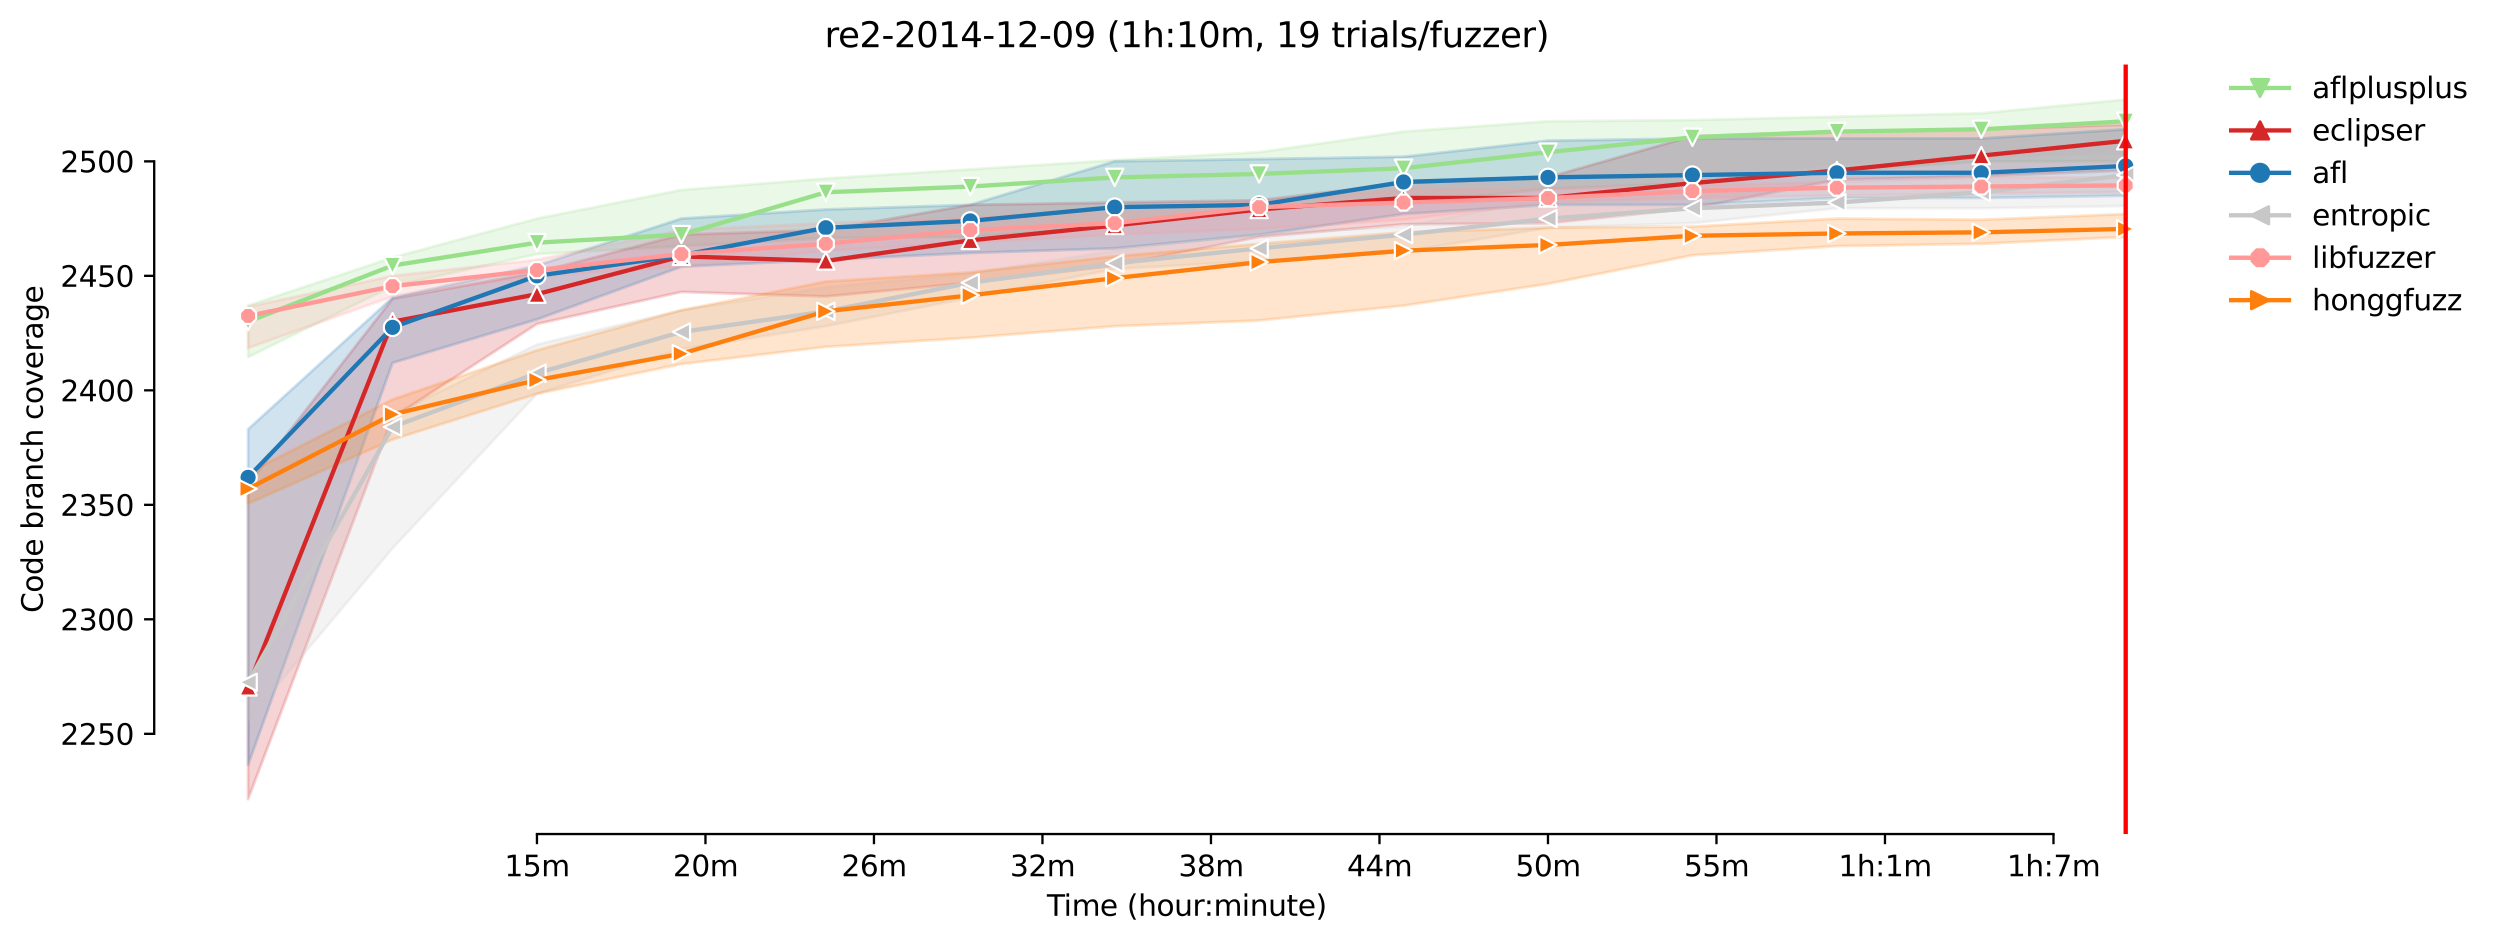 <?xml version="1.0" encoding="utf-8" standalone="no"?>
<!DOCTYPE svg PUBLIC "-//W3C//DTD SVG 1.1//EN"
  "http://www.w3.org/Graphics/SVG/1.1/DTD/svg11.dtd">
<svg height="325.986pt" version="1.1" viewBox="0 0 864.542 325.986" width="864.542pt" xmlns="http://www.w3.org/2000/svg" xmlns:xlink="http://www.w3.org/1999/xlink">
 <defs>
  <style type="text/css">*{stroke-linecap:butt;stroke-linejoin:round;}</style>
 </defs>
 <g id="figure_1">
  <g id="patch_1">
   <path d="M 0 325.986 
L 864.542 325.986 
L 864.542 0 
L 0 0 
z
" style="fill:#ffffff;"/>
  </g>
  <g id="axes_1">
   <g id="patch_2">
    <path d="M 53.328 288.43 
L 767.568 288.43 
L 767.568 22.318 
L 53.328 22.318 
z
" style="fill:#ffffff;"/>
   </g>
   <g id="PolyCollection_1">
    <defs>
     <path d="M 85.794 -220.303 
L 85.794 -202.486 
L 135.74 -227.034 
L 185.687 -238.11 
L 235.634 -240.892 
L 285.581 -243.663 
L 335.528 -244.059 
L 385.475 -247.623 
L 435.422 -254.75 
L 485.368 -255.542 
L 535.315 -260.689 
L 585.262 -262.669 
L 635.209 -266.628 
L 685.156 -270.191 
L 735.103 -270.191 
L 735.103 -291.572 
L 735.103 -291.572 
L 685.156 -286.821 
L 635.209 -285.633 
L 585.262 -284.465 
L 535.315 -284.049 
L 485.368 -280.486 
L 435.422 -273.359 
L 385.475 -270.587 
L 335.528 -267.42 
L 285.581 -264.252 
L 235.634 -260.293 
L 185.687 -250.394 
L 135.74 -236.932 
L 85.794 -220.303 
z
" id="m6d23ea1d8b" style="stroke:#98df8a;stroke-opacity:0.2;"/>
    </defs>
    <g clip-path="url(#p186723c0e1)">
     <use style="fill:#98df8a;fill-opacity:0.2;stroke:#98df8a;stroke-opacity:0.2;" x="0" xlink:href="#m6d23ea1d8b" y="325.986"/>
    </g>
   </g>
   <g id="PolyCollection_2">
    <defs>
     <path d="M 85.794 -158.536 
L 85.794 -49.652 
L 135.74 -181.501 
L 185.687 -213.968 
L 235.634 -225.034 
L 285.581 -223.47 
L 335.528 -228.222 
L 385.475 -234.161 
L 435.422 -244.059 
L 485.368 -248.415 
L 535.315 -248.811 
L 585.262 -253.958 
L 635.209 -263.817 
L 685.156 -265.044 
L 735.103 -267.024 
L 735.103 -282.862 
L 735.103 -282.862 
L 685.156 -281.278 
L 635.209 -280.486 
L 585.262 -278.902 
L 535.315 -264.648 
L 485.368 -262.669 
L 435.422 -256.729 
L 385.475 -255.938 
L 335.528 -255.146 
L 285.581 -246.435 
L 235.634 -244.851 
L 185.687 -231.785 
L 135.74 -222.679 
L 85.794 -158.536 
z
" id="m58e2fe29b5" style="stroke:#d62728;stroke-opacity:0.2;"/>
    </defs>
    <g clip-path="url(#p186723c0e1)">
     <use style="fill:#d62728;fill-opacity:0.2;stroke:#d62728;stroke-opacity:0.2;" x="0" xlink:href="#m58e2fe29b5" y="325.986"/>
    </g>
   </g>
   <g id="PolyCollection_3">
    <defs>
     <path d="M 85.794 -177.541 
L 85.794 -61.53 
L 135.74 -200.506 
L 185.687 -215.552 
L 235.634 -233.765 
L 285.581 -236.14 
L 335.528 -238.516 
L 385.475 -240.1 
L 435.422 -244.851 
L 485.368 -251.978 
L 535.315 -255.146 
L 585.262 -255.146 
L 635.209 -257.521 
L 685.156 -257.521 
L 735.103 -258.313 
L 735.103 -281.278 
L 735.103 -281.278 
L 685.156 -278.11 
L 635.209 -278.11 
L 585.262 -278.11 
L 535.315 -277.318 
L 485.368 -271.775 
L 435.422 -270.983 
L 385.475 -270.191 
L 335.528 -255.146 
L 285.581 -253.562 
L 235.634 -250.394 
L 185.687 -234.161 
L 135.74 -223.074 
L 85.794 -177.541 
z
" id="m8838ca07ac" style="stroke:#1f77b4;stroke-opacity:0.2;"/>
    </defs>
    <g clip-path="url(#p186723c0e1)">
     <use style="fill:#1f77b4;fill-opacity:0.2;stroke:#1f77b4;stroke-opacity:0.2;" x="0" xlink:href="#m8838ca07ac" y="325.986"/>
    </g>
   </g>
   <g id="PolyCollection_4">
    <defs>
     <path d="M 85.794 -158.536 
L 85.794 -76.972 
L 135.74 -136.363 
L 185.687 -189.805 
L 235.634 -205.257 
L 285.581 -213.176 
L 335.528 -223.074 
L 385.475 -232.973 
L 435.422 -235.735 
L 485.368 -238.912 
L 535.315 -247.227 
L 585.262 -248.811 
L 635.209 -253.958 
L 685.156 -253.958 
L 735.103 -254.75 
L 735.103 -272.191 
L 735.103 -272.191 
L 685.156 -270.983 
L 635.209 -268.608 
L 585.262 -263.064 
L 535.315 -257.521 
L 485.368 -247.623 
L 435.422 -245.247 
L 385.475 -239.308 
L 335.528 -231.389 
L 285.581 -226.638 
L 235.634 -218.719 
L 185.687 -206.841 
L 135.74 -182.688 
L 85.794 -158.536 
z
" id="m55e95609e3" style="stroke:#c7c7c7;stroke-opacity:0.2;"/>
    </defs>
    <g clip-path="url(#p186723c0e1)">
     <use style="fill:#c7c7c7;fill-opacity:0.2;stroke:#c7c7c7;stroke-opacity:0.2;" x="0" xlink:href="#m55e95609e3" y="325.986"/>
    </g>
   </g>
   <g id="PolyCollection_5">
    <defs>
     <path d="M 85.794 -219.907 
L 85.794 -205.643 
L 135.74 -223.47 
L 185.687 -230.597 
L 235.634 -233.765 
L 285.581 -239.308 
L 335.528 -242.08 
L 385.475 -244.841 
L 435.422 -246.831 
L 485.368 -249.998 
L 535.315 -255.938 
L 585.262 -257.521 
L 635.209 -258.313 
L 685.156 -259.105 
L 735.103 -259.501 
L 735.103 -264.648 
L 735.103 -264.648 
L 685.156 -264.648 
L 635.209 -263.064 
L 585.262 -261.877 
L 535.315 -260.689 
L 485.368 -260.293 
L 435.422 -256.333 
L 385.475 -253.958 
L 335.528 -250.79 
L 285.581 -248.811 
L 235.634 -246.435 
L 185.687 -236.14 
L 135.74 -230.597 
L 85.794 -219.907 
z
" id="m16ad6fb624" style="stroke:#ff9896;stroke-opacity:0.2;"/>
    </defs>
    <g clip-path="url(#p186723c0e1)">
     <use style="fill:#ff9896;fill-opacity:0.2;stroke:#ff9896;stroke-opacity:0.2;" x="0" xlink:href="#m16ad6fb624" y="325.986"/>
    </g>
   </g>
   <g id="PolyCollection_6">
    <defs>
     <path d="M 85.794 -162.495 
L 85.794 -151.805 
L 135.74 -173.978 
L 185.687 -189.815 
L 235.634 -200.11 
L 285.581 -206.049 
L 335.528 -209.217 
L 385.475 -213.176 
L 435.422 -215.156 
L 485.368 -220.303 
L 535.315 -227.826 
L 585.262 -237.724 
L 635.209 -240.892 
L 685.156 -241.684 
L 735.103 -244.059 
L 735.103 -251.978 
L 735.103 -251.978 
L 685.156 -249.998 
L 635.209 -250.394 
L 585.262 -247.623 
L 535.315 -247.227 
L 485.368 -245.643 
L 435.422 -241.684 
L 385.475 -237.328 
L 335.528 -231.785 
L 285.581 -228.618 
L 235.634 -218.719 
L 185.687 -204.861 
L 135.74 -187.836 
L 85.794 -162.495 
z
" id="m801aeef2c1" style="stroke:#ff7f0e;stroke-opacity:0.2;"/>
    </defs>
    <g clip-path="url(#p186723c0e1)">
     <use style="fill:#ff7f0e;fill-opacity:0.2;stroke:#ff7f0e;stroke-opacity:0.2;" x="0" xlink:href="#m801aeef2c1" y="325.986"/>
    </g>
   </g>
   <g id="matplotlib.axis_1">
    <g id="xtick_1">
     <g id="line2d_1">
      <defs>
       <path d="M 0 0 
L 0 3.5 
" id="m0a12d8827b" style="stroke:#000000;stroke-width:0.8;"/>
      </defs>
      <g>
       <use style="stroke:#000000;stroke-width:0.8;" x="185.687" xlink:href="#m0a12d8827b" y="288.43"/>
      </g>
     </g>
     <g id="text_1">
      <!-- 15m -->
      <g transform="translate(174.454 303.029)scale(0.1 -0.1)">
       <defs>
        <path d="M 794 531 
L 1825 531 
L 1825 4091 
L 703 3866 
L 703 4441 
L 1819 4666 
L 2450 4666 
L 2450 531 
L 3481 531 
L 3481 0 
L 794 0 
L 794 531 
z
" id="DejaVuSans-31" transform="scale(0.016)"/>
        <path d="M 691 4666 
L 3169 4666 
L 3169 4134 
L 1269 4134 
L 1269 2991 
Q 1406 3038 1543 3061 
Q 1681 3084 1819 3084 
Q 2600 3084 3056 2656 
Q 3513 2228 3513 1497 
Q 3513 744 3044 326 
Q 2575 -91 1722 -91 
Q 1428 -91 1123 -41 
Q 819 9 494 109 
L 494 744 
Q 775 591 1075 516 
Q 1375 441 1709 441 
Q 2250 441 2565 725 
Q 2881 1009 2881 1497 
Q 2881 1984 2565 2268 
Q 2250 2553 1709 2553 
Q 1456 2553 1204 2497 
Q 953 2441 691 2322 
L 691 4666 
z
" id="DejaVuSans-35" transform="scale(0.016)"/>
        <path d="M 3328 2828 
Q 3544 3216 3844 3400 
Q 4144 3584 4550 3584 
Q 5097 3584 5394 3201 
Q 5691 2819 5691 2113 
L 5691 0 
L 5113 0 
L 5113 2094 
Q 5113 2597 4934 2840 
Q 4756 3084 4391 3084 
Q 3944 3084 3684 2787 
Q 3425 2491 3425 1978 
L 3425 0 
L 2847 0 
L 2847 2094 
Q 2847 2600 2669 2842 
Q 2491 3084 2119 3084 
Q 1678 3084 1418 2786 
Q 1159 2488 1159 1978 
L 1159 0 
L 581 0 
L 581 3500 
L 1159 3500 
L 1159 2956 
Q 1356 3278 1631 3431 
Q 1906 3584 2284 3584 
Q 2666 3584 2933 3390 
Q 3200 3197 3328 2828 
z
" id="DejaVuSans-6d" transform="scale(0.016)"/>
       </defs>
       <use xlink:href="#DejaVuSans-31"/>
       <use x="63.623" xlink:href="#DejaVuSans-35"/>
       <use x="127.246" xlink:href="#DejaVuSans-6d"/>
      </g>
     </g>
    </g>
    <g id="xtick_2">
     <g id="line2d_2">
      <g>
       <use style="stroke:#000000;stroke-width:0.8;" x="243.959" xlink:href="#m0a12d8827b" y="288.43"/>
      </g>
     </g>
     <g id="text_2">
      <!-- 20m -->
      <g transform="translate(232.726 303.029)scale(0.1 -0.1)">
       <defs>
        <path d="M 1228 531 
L 3431 531 
L 3431 0 
L 469 0 
L 469 531 
Q 828 903 1448 1529 
Q 2069 2156 2228 2338 
Q 2531 2678 2651 2914 
Q 2772 3150 2772 3378 
Q 2772 3750 2511 3984 
Q 2250 4219 1831 4219 
Q 1534 4219 1204 4116 
Q 875 4013 500 3803 
L 500 4441 
Q 881 4594 1212 4672 
Q 1544 4750 1819 4750 
Q 2544 4750 2975 4387 
Q 3406 4025 3406 3419 
Q 3406 3131 3298 2873 
Q 3191 2616 2906 2266 
Q 2828 2175 2409 1742 
Q 1991 1309 1228 531 
z
" id="DejaVuSans-32" transform="scale(0.016)"/>
        <path d="M 2034 4250 
Q 1547 4250 1301 3770 
Q 1056 3291 1056 2328 
Q 1056 1369 1301 889 
Q 1547 409 2034 409 
Q 2525 409 2770 889 
Q 3016 1369 3016 2328 
Q 3016 3291 2770 3770 
Q 2525 4250 2034 4250 
z
M 2034 4750 
Q 2819 4750 3233 4129 
Q 3647 3509 3647 2328 
Q 3647 1150 3233 529 
Q 2819 -91 2034 -91 
Q 1250 -91 836 529 
Q 422 1150 422 2328 
Q 422 3509 836 4129 
Q 1250 4750 2034 4750 
z
" id="DejaVuSans-30" transform="scale(0.016)"/>
       </defs>
       <use xlink:href="#DejaVuSans-32"/>
       <use x="63.623" xlink:href="#DejaVuSans-30"/>
       <use x="127.246" xlink:href="#DejaVuSans-6d"/>
      </g>
     </g>
    </g>
    <g id="xtick_3">
     <g id="line2d_3">
      <g>
       <use style="stroke:#000000;stroke-width:0.8;" x="302.23" xlink:href="#m0a12d8827b" y="288.43"/>
      </g>
     </g>
     <g id="text_3">
      <!-- 26m -->
      <g transform="translate(290.997 303.029)scale(0.1 -0.1)">
       <defs>
        <path d="M 2113 2584 
Q 1688 2584 1439 2293 
Q 1191 2003 1191 1497 
Q 1191 994 1439 701 
Q 1688 409 2113 409 
Q 2538 409 2786 701 
Q 3034 994 3034 1497 
Q 3034 2003 2786 2293 
Q 2538 2584 2113 2584 
z
M 3366 4563 
L 3366 3988 
Q 3128 4100 2886 4159 
Q 2644 4219 2406 4219 
Q 1781 4219 1451 3797 
Q 1122 3375 1075 2522 
Q 1259 2794 1537 2939 
Q 1816 3084 2150 3084 
Q 2853 3084 3261 2657 
Q 3669 2231 3669 1497 
Q 3669 778 3244 343 
Q 2819 -91 2113 -91 
Q 1303 -91 875 529 
Q 447 1150 447 2328 
Q 447 3434 972 4092 
Q 1497 4750 2381 4750 
Q 2619 4750 2861 4703 
Q 3103 4656 3366 4563 
z
" id="DejaVuSans-36" transform="scale(0.016)"/>
       </defs>
       <use xlink:href="#DejaVuSans-32"/>
       <use x="63.623" xlink:href="#DejaVuSans-36"/>
       <use x="127.246" xlink:href="#DejaVuSans-6d"/>
      </g>
     </g>
    </g>
    <g id="xtick_4">
     <g id="line2d_4">
      <g>
       <use style="stroke:#000000;stroke-width:0.8;" x="360.501" xlink:href="#m0a12d8827b" y="288.43"/>
      </g>
     </g>
     <g id="text_4">
      <!-- 32m -->
      <g transform="translate(349.268 303.029)scale(0.1 -0.1)">
       <defs>
        <path d="M 2597 2516 
Q 3050 2419 3304 2112 
Q 3559 1806 3559 1356 
Q 3559 666 3084 287 
Q 2609 -91 1734 -91 
Q 1441 -91 1130 -33 
Q 819 25 488 141 
L 488 750 
Q 750 597 1062 519 
Q 1375 441 1716 441 
Q 2309 441 2620 675 
Q 2931 909 2931 1356 
Q 2931 1769 2642 2001 
Q 2353 2234 1838 2234 
L 1294 2234 
L 1294 2753 
L 1863 2753 
Q 2328 2753 2575 2939 
Q 2822 3125 2822 3475 
Q 2822 3834 2567 4026 
Q 2313 4219 1838 4219 
Q 1578 4219 1281 4162 
Q 984 4106 628 3988 
L 628 4550 
Q 988 4650 1302 4700 
Q 1616 4750 1894 4750 
Q 2613 4750 3031 4423 
Q 3450 4097 3450 3541 
Q 3450 3153 3228 2886 
Q 3006 2619 2597 2516 
z
" id="DejaVuSans-33" transform="scale(0.016)"/>
       </defs>
       <use xlink:href="#DejaVuSans-33"/>
       <use x="63.623" xlink:href="#DejaVuSans-32"/>
       <use x="127.246" xlink:href="#DejaVuSans-6d"/>
      </g>
     </g>
    </g>
    <g id="xtick_5">
     <g id="line2d_5">
      <g>
       <use style="stroke:#000000;stroke-width:0.8;" x="418.773" xlink:href="#m0a12d8827b" y="288.43"/>
      </g>
     </g>
     <g id="text_5">
      <!-- 38m -->
      <g transform="translate(407.54 303.029)scale(0.1 -0.1)">
       <defs>
        <path d="M 2034 2216 
Q 1584 2216 1326 1975 
Q 1069 1734 1069 1313 
Q 1069 891 1326 650 
Q 1584 409 2034 409 
Q 2484 409 2743 651 
Q 3003 894 3003 1313 
Q 3003 1734 2745 1975 
Q 2488 2216 2034 2216 
z
M 1403 2484 
Q 997 2584 770 2862 
Q 544 3141 544 3541 
Q 544 4100 942 4425 
Q 1341 4750 2034 4750 
Q 2731 4750 3128 4425 
Q 3525 4100 3525 3541 
Q 3525 3141 3298 2862 
Q 3072 2584 2669 2484 
Q 3125 2378 3379 2068 
Q 3634 1759 3634 1313 
Q 3634 634 3220 271 
Q 2806 -91 2034 -91 
Q 1263 -91 848 271 
Q 434 634 434 1313 
Q 434 1759 690 2068 
Q 947 2378 1403 2484 
z
M 1172 3481 
Q 1172 3119 1398 2916 
Q 1625 2713 2034 2713 
Q 2441 2713 2670 2916 
Q 2900 3119 2900 3481 
Q 2900 3844 2670 4047 
Q 2441 4250 2034 4250 
Q 1625 4250 1398 4047 
Q 1172 3844 1172 3481 
z
" id="DejaVuSans-38" transform="scale(0.016)"/>
       </defs>
       <use xlink:href="#DejaVuSans-33"/>
       <use x="63.623" xlink:href="#DejaVuSans-38"/>
       <use x="127.246" xlink:href="#DejaVuSans-6d"/>
      </g>
     </g>
    </g>
    <g id="xtick_6">
     <g id="line2d_6">
      <g>
       <use style="stroke:#000000;stroke-width:0.8;" x="477.044" xlink:href="#m0a12d8827b" y="288.43"/>
      </g>
     </g>
     <g id="text_6">
      <!-- 44m -->
      <g transform="translate(465.811 303.029)scale(0.1 -0.1)">
       <defs>
        <path d="M 2419 4116 
L 825 1625 
L 2419 1625 
L 2419 4116 
z
M 2253 4666 
L 3047 4666 
L 3047 1625 
L 3713 1625 
L 3713 1100 
L 3047 1100 
L 3047 0 
L 2419 0 
L 2419 1100 
L 313 1100 
L 313 1709 
L 2253 4666 
z
" id="DejaVuSans-34" transform="scale(0.016)"/>
       </defs>
       <use xlink:href="#DejaVuSans-34"/>
       <use x="63.623" xlink:href="#DejaVuSans-34"/>
       <use x="127.246" xlink:href="#DejaVuSans-6d"/>
      </g>
     </g>
    </g>
    <g id="xtick_7">
     <g id="line2d_7">
      <g>
       <use style="stroke:#000000;stroke-width:0.8;" x="535.315" xlink:href="#m0a12d8827b" y="288.43"/>
      </g>
     </g>
     <g id="text_7">
      <!-- 50m -->
      <g transform="translate(524.082 303.029)scale(0.1 -0.1)">
       <use xlink:href="#DejaVuSans-35"/>
       <use x="63.623" xlink:href="#DejaVuSans-30"/>
       <use x="127.246" xlink:href="#DejaVuSans-6d"/>
      </g>
     </g>
    </g>
    <g id="xtick_8">
     <g id="line2d_8">
      <g>
       <use style="stroke:#000000;stroke-width:0.8;" x="593.587" xlink:href="#m0a12d8827b" y="288.43"/>
      </g>
     </g>
     <g id="text_8">
      <!-- 55m -->
      <g transform="translate(582.354 303.029)scale(0.1 -0.1)">
       <use xlink:href="#DejaVuSans-35"/>
       <use x="63.623" xlink:href="#DejaVuSans-35"/>
       <use x="127.246" xlink:href="#DejaVuSans-6d"/>
      </g>
     </g>
    </g>
    <g id="xtick_9">
     <g id="line2d_9">
      <g>
       <use style="stroke:#000000;stroke-width:0.8;" x="651.858" xlink:href="#m0a12d8827b" y="288.43"/>
      </g>
     </g>
     <g id="text_9">
      <!-- 1h:1m -->
      <g transform="translate(635.772 303.029)scale(0.1 -0.1)">
       <defs>
        <path d="M 3513 2113 
L 3513 0 
L 2938 0 
L 2938 2094 
Q 2938 2591 2744 2837 
Q 2550 3084 2163 3084 
Q 1697 3084 1428 2787 
Q 1159 2491 1159 1978 
L 1159 0 
L 581 0 
L 581 4863 
L 1159 4863 
L 1159 2956 
Q 1366 3272 1645 3428 
Q 1925 3584 2291 3584 
Q 2894 3584 3203 3211 
Q 3513 2838 3513 2113 
z
" id="DejaVuSans-68" transform="scale(0.016)"/>
        <path d="M 750 794 
L 1409 794 
L 1409 0 
L 750 0 
L 750 794 
z
M 750 3309 
L 1409 3309 
L 1409 2516 
L 750 2516 
L 750 3309 
z
" id="DejaVuSans-3a" transform="scale(0.016)"/>
       </defs>
       <use xlink:href="#DejaVuSans-31"/>
       <use x="63.623" xlink:href="#DejaVuSans-68"/>
       <use x="127.002" xlink:href="#DejaVuSans-3a"/>
       <use x="160.693" xlink:href="#DejaVuSans-31"/>
       <use x="224.316" xlink:href="#DejaVuSans-6d"/>
      </g>
     </g>
    </g>
    <g id="xtick_10">
     <g id="line2d_10">
      <g>
       <use style="stroke:#000000;stroke-width:0.8;" x="710.129" xlink:href="#m0a12d8827b" y="288.43"/>
      </g>
     </g>
     <g id="text_10">
      <!-- 1h:7m -->
      <g transform="translate(694.043 303.029)scale(0.1 -0.1)">
       <defs>
        <path d="M 525 4666 
L 3525 4666 
L 3525 4397 
L 1831 0 
L 1172 0 
L 2766 4134 
L 525 4134 
L 525 4666 
z
" id="DejaVuSans-37" transform="scale(0.016)"/>
       </defs>
       <use xlink:href="#DejaVuSans-31"/>
       <use x="63.623" xlink:href="#DejaVuSans-68"/>
       <use x="127.002" xlink:href="#DejaVuSans-3a"/>
       <use x="160.693" xlink:href="#DejaVuSans-37"/>
       <use x="224.316" xlink:href="#DejaVuSans-6d"/>
      </g>
     </g>
    </g>
    <g id="text_11">
     <!-- Time (hour:minute) -->
     <g transform="translate(362.041 316.707)scale(0.1 -0.1)">
      <defs>
       <path d="M -19 4666 
L 3928 4666 
L 3928 4134 
L 2272 4134 
L 2272 0 
L 1638 0 
L 1638 4134 
L -19 4134 
L -19 4666 
z
" id="DejaVuSans-54" transform="scale(0.016)"/>
       <path d="M 603 3500 
L 1178 3500 
L 1178 0 
L 603 0 
L 603 3500 
z
M 603 4863 
L 1178 4863 
L 1178 4134 
L 603 4134 
L 603 4863 
z
" id="DejaVuSans-69" transform="scale(0.016)"/>
       <path d="M 3597 1894 
L 3597 1613 
L 953 1613 
Q 991 1019 1311 708 
Q 1631 397 2203 397 
Q 2534 397 2845 478 
Q 3156 559 3463 722 
L 3463 178 
Q 3153 47 2828 -22 
Q 2503 -91 2169 -91 
Q 1331 -91 842 396 
Q 353 884 353 1716 
Q 353 2575 817 3079 
Q 1281 3584 2069 3584 
Q 2775 3584 3186 3129 
Q 3597 2675 3597 1894 
z
M 3022 2063 
Q 3016 2534 2758 2815 
Q 2500 3097 2075 3097 
Q 1594 3097 1305 2825 
Q 1016 2553 972 2059 
L 3022 2063 
z
" id="DejaVuSans-65" transform="scale(0.016)"/>
       <path id="DejaVuSans-20" transform="scale(0.016)"/>
       <path d="M 1984 4856 
Q 1566 4138 1362 3434 
Q 1159 2731 1159 2009 
Q 1159 1288 1364 580 
Q 1569 -128 1984 -844 
L 1484 -844 
Q 1016 -109 783 600 
Q 550 1309 550 2009 
Q 550 2706 781 3412 
Q 1013 4119 1484 4856 
L 1984 4856 
z
" id="DejaVuSans-28" transform="scale(0.016)"/>
       <path d="M 1959 3097 
Q 1497 3097 1228 2736 
Q 959 2375 959 1747 
Q 959 1119 1226 758 
Q 1494 397 1959 397 
Q 2419 397 2687 759 
Q 2956 1122 2956 1747 
Q 2956 2369 2687 2733 
Q 2419 3097 1959 3097 
z
M 1959 3584 
Q 2709 3584 3137 3096 
Q 3566 2609 3566 1747 
Q 3566 888 3137 398 
Q 2709 -91 1959 -91 
Q 1206 -91 779 398 
Q 353 888 353 1747 
Q 353 2609 779 3096 
Q 1206 3584 1959 3584 
z
" id="DejaVuSans-6f" transform="scale(0.016)"/>
       <path d="M 544 1381 
L 544 3500 
L 1119 3500 
L 1119 1403 
Q 1119 906 1312 657 
Q 1506 409 1894 409 
Q 2359 409 2629 706 
Q 2900 1003 2900 1516 
L 2900 3500 
L 3475 3500 
L 3475 0 
L 2900 0 
L 2900 538 
Q 2691 219 2414 64 
Q 2138 -91 1772 -91 
Q 1169 -91 856 284 
Q 544 659 544 1381 
z
M 1991 3584 
L 1991 3584 
z
" id="DejaVuSans-75" transform="scale(0.016)"/>
       <path d="M 2631 2963 
Q 2534 3019 2420 3045 
Q 2306 3072 2169 3072 
Q 1681 3072 1420 2755 
Q 1159 2438 1159 1844 
L 1159 0 
L 581 0 
L 581 3500 
L 1159 3500 
L 1159 2956 
Q 1341 3275 1631 3429 
Q 1922 3584 2338 3584 
Q 2397 3584 2469 3576 
Q 2541 3569 2628 3553 
L 2631 2963 
z
" id="DejaVuSans-72" transform="scale(0.016)"/>
       <path d="M 3513 2113 
L 3513 0 
L 2938 0 
L 2938 2094 
Q 2938 2591 2744 2837 
Q 2550 3084 2163 3084 
Q 1697 3084 1428 2787 
Q 1159 2491 1159 1978 
L 1159 0 
L 581 0 
L 581 3500 
L 1159 3500 
L 1159 2956 
Q 1366 3272 1645 3428 
Q 1925 3584 2291 3584 
Q 2894 3584 3203 3211 
Q 3513 2838 3513 2113 
z
" id="DejaVuSans-6e" transform="scale(0.016)"/>
       <path d="M 1172 4494 
L 1172 3500 
L 2356 3500 
L 2356 3053 
L 1172 3053 
L 1172 1153 
Q 1172 725 1289 603 
Q 1406 481 1766 481 
L 2356 481 
L 2356 0 
L 1766 0 
Q 1100 0 847 248 
Q 594 497 594 1153 
L 594 3053 
L 172 3053 
L 172 3500 
L 594 3500 
L 594 4494 
L 1172 4494 
z
" id="DejaVuSans-74" transform="scale(0.016)"/>
       <path d="M 513 4856 
L 1013 4856 
Q 1481 4119 1714 3412 
Q 1947 2706 1947 2009 
Q 1947 1309 1714 600 
Q 1481 -109 1013 -844 
L 513 -844 
Q 928 -128 1133 580 
Q 1338 1288 1338 2009 
Q 1338 2731 1133 3434 
Q 928 4138 513 4856 
z
" id="DejaVuSans-29" transform="scale(0.016)"/>
      </defs>
      <use xlink:href="#DejaVuSans-54"/>
      <use x="57.959" xlink:href="#DejaVuSans-69"/>
      <use x="85.742" xlink:href="#DejaVuSans-6d"/>
      <use x="183.154" xlink:href="#DejaVuSans-65"/>
      <use x="244.678" xlink:href="#DejaVuSans-20"/>
      <use x="276.465" xlink:href="#DejaVuSans-28"/>
      <use x="315.479" xlink:href="#DejaVuSans-68"/>
      <use x="378.857" xlink:href="#DejaVuSans-6f"/>
      <use x="440.039" xlink:href="#DejaVuSans-75"/>
      <use x="503.418" xlink:href="#DejaVuSans-72"/>
      <use x="542.781" xlink:href="#DejaVuSans-3a"/>
      <use x="576.473" xlink:href="#DejaVuSans-6d"/>
      <use x="673.885" xlink:href="#DejaVuSans-69"/>
      <use x="701.668" xlink:href="#DejaVuSans-6e"/>
      <use x="765.047" xlink:href="#DejaVuSans-75"/>
      <use x="828.426" xlink:href="#DejaVuSans-74"/>
      <use x="867.635" xlink:href="#DejaVuSans-65"/>
      <use x="929.158" xlink:href="#DejaVuSans-29"/>
     </g>
    </g>
   </g>
   <g id="matplotlib.axis_2">
    <g id="ytick_1">
     <g id="line2d_11">
      <defs>
       <path d="M 0 0 
L -3.5 0 
" id="mce2779693f" style="stroke:#000000;stroke-width:0.8;"/>
      </defs>
      <g>
       <use style="stroke:#000000;stroke-width:0.8;" x="53.328" xlink:href="#mce2779693f" y="253.765"/>
      </g>
     </g>
     <g id="text_12">
      <!-- 2250 -->
      <g transform="translate(20.878 257.565)scale(0.1 -0.1)">
       <use xlink:href="#DejaVuSans-32"/>
       <use x="63.623" xlink:href="#DejaVuSans-32"/>
       <use x="127.246" xlink:href="#DejaVuSans-35"/>
       <use x="190.869" xlink:href="#DejaVuSans-30"/>
      </g>
     </g>
    </g>
    <g id="ytick_2">
     <g id="line2d_12">
      <g>
       <use style="stroke:#000000;stroke-width:0.8;" x="53.328" xlink:href="#mce2779693f" y="214.171"/>
      </g>
     </g>
     <g id="text_13">
      <!-- 2300 -->
      <g transform="translate(20.878 217.971)scale(0.1 -0.1)">
       <use xlink:href="#DejaVuSans-32"/>
       <use x="63.623" xlink:href="#DejaVuSans-33"/>
       <use x="127.246" xlink:href="#DejaVuSans-30"/>
       <use x="190.869" xlink:href="#DejaVuSans-30"/>
      </g>
     </g>
    </g>
    <g id="ytick_3">
     <g id="line2d_13">
      <g>
       <use style="stroke:#000000;stroke-width:0.8;" x="53.328" xlink:href="#mce2779693f" y="174.577"/>
      </g>
     </g>
     <g id="text_14">
      <!-- 2350 -->
      <g transform="translate(20.878 178.376)scale(0.1 -0.1)">
       <use xlink:href="#DejaVuSans-32"/>
       <use x="63.623" xlink:href="#DejaVuSans-33"/>
       <use x="127.246" xlink:href="#DejaVuSans-35"/>
       <use x="190.869" xlink:href="#DejaVuSans-30"/>
      </g>
     </g>
    </g>
    <g id="ytick_4">
     <g id="line2d_14">
      <g>
       <use style="stroke:#000000;stroke-width:0.8;" x="53.328" xlink:href="#mce2779693f" y="134.983"/>
      </g>
     </g>
     <g id="text_15">
      <!-- 2400 -->
      <g transform="translate(20.878 138.782)scale(0.1 -0.1)">
       <use xlink:href="#DejaVuSans-32"/>
       <use x="63.623" xlink:href="#DejaVuSans-34"/>
       <use x="127.246" xlink:href="#DejaVuSans-30"/>
       <use x="190.869" xlink:href="#DejaVuSans-30"/>
      </g>
     </g>
    </g>
    <g id="ytick_5">
     <g id="line2d_15">
      <g>
       <use style="stroke:#000000;stroke-width:0.8;" x="53.328" xlink:href="#mce2779693f" y="95.389"/>
      </g>
     </g>
     <g id="text_16">
      <!-- 2450 -->
      <g transform="translate(20.878 99.188)scale(0.1 -0.1)">
       <use xlink:href="#DejaVuSans-32"/>
       <use x="63.623" xlink:href="#DejaVuSans-34"/>
       <use x="127.246" xlink:href="#DejaVuSans-35"/>
       <use x="190.869" xlink:href="#DejaVuSans-30"/>
      </g>
     </g>
    </g>
    <g id="ytick_6">
     <g id="line2d_16">
      <g>
       <use style="stroke:#000000;stroke-width:0.8;" x="53.328" xlink:href="#mce2779693f" y="55.795"/>
      </g>
     </g>
     <g id="text_17">
      <!-- 2500 -->
      <g transform="translate(20.878 59.594)scale(0.1 -0.1)">
       <use xlink:href="#DejaVuSans-32"/>
       <use x="63.623" xlink:href="#DejaVuSans-35"/>
       <use x="127.246" xlink:href="#DejaVuSans-30"/>
       <use x="190.869" xlink:href="#DejaVuSans-30"/>
      </g>
     </g>
    </g>
    <g id="text_18">
     <!-- Code branch coverage -->
     <g transform="translate(14.798 211.949)rotate(-90)scale(0.1 -0.1)">
      <defs>
       <path d="M 4122 4306 
L 4122 3641 
Q 3803 3938 3442 4084 
Q 3081 4231 2675 4231 
Q 1875 4231 1450 3742 
Q 1025 3253 1025 2328 
Q 1025 1406 1450 917 
Q 1875 428 2675 428 
Q 3081 428 3442 575 
Q 3803 722 4122 1019 
L 4122 359 
Q 3791 134 3420 21 
Q 3050 -91 2638 -91 
Q 1578 -91 968 557 
Q 359 1206 359 2328 
Q 359 3453 968 4101 
Q 1578 4750 2638 4750 
Q 3056 4750 3426 4639 
Q 3797 4528 4122 4306 
z
" id="DejaVuSans-43" transform="scale(0.016)"/>
       <path d="M 2906 2969 
L 2906 4863 
L 3481 4863 
L 3481 0 
L 2906 0 
L 2906 525 
Q 2725 213 2448 61 
Q 2172 -91 1784 -91 
Q 1150 -91 751 415 
Q 353 922 353 1747 
Q 353 2572 751 3078 
Q 1150 3584 1784 3584 
Q 2172 3584 2448 3432 
Q 2725 3281 2906 2969 
z
M 947 1747 
Q 947 1113 1208 752 
Q 1469 391 1925 391 
Q 2381 391 2643 752 
Q 2906 1113 2906 1747 
Q 2906 2381 2643 2742 
Q 2381 3103 1925 3103 
Q 1469 3103 1208 2742 
Q 947 2381 947 1747 
z
" id="DejaVuSans-64" transform="scale(0.016)"/>
       <path d="M 3116 1747 
Q 3116 2381 2855 2742 
Q 2594 3103 2138 3103 
Q 1681 3103 1420 2742 
Q 1159 2381 1159 1747 
Q 1159 1113 1420 752 
Q 1681 391 2138 391 
Q 2594 391 2855 752 
Q 3116 1113 3116 1747 
z
M 1159 2969 
Q 1341 3281 1617 3432 
Q 1894 3584 2278 3584 
Q 2916 3584 3314 3078 
Q 3713 2572 3713 1747 
Q 3713 922 3314 415 
Q 2916 -91 2278 -91 
Q 1894 -91 1617 61 
Q 1341 213 1159 525 
L 1159 0 
L 581 0 
L 581 4863 
L 1159 4863 
L 1159 2969 
z
" id="DejaVuSans-62" transform="scale(0.016)"/>
       <path d="M 2194 1759 
Q 1497 1759 1228 1600 
Q 959 1441 959 1056 
Q 959 750 1161 570 
Q 1363 391 1709 391 
Q 2188 391 2477 730 
Q 2766 1069 2766 1631 
L 2766 1759 
L 2194 1759 
z
M 3341 1997 
L 3341 0 
L 2766 0 
L 2766 531 
Q 2569 213 2275 61 
Q 1981 -91 1556 -91 
Q 1019 -91 701 211 
Q 384 513 384 1019 
Q 384 1609 779 1909 
Q 1175 2209 1959 2209 
L 2766 2209 
L 2766 2266 
Q 2766 2663 2505 2880 
Q 2244 3097 1772 3097 
Q 1472 3097 1187 3025 
Q 903 2953 641 2809 
L 641 3341 
Q 956 3463 1253 3523 
Q 1550 3584 1831 3584 
Q 2591 3584 2966 3190 
Q 3341 2797 3341 1997 
z
" id="DejaVuSans-61" transform="scale(0.016)"/>
       <path d="M 3122 3366 
L 3122 2828 
Q 2878 2963 2633 3030 
Q 2388 3097 2138 3097 
Q 1578 3097 1268 2742 
Q 959 2388 959 1747 
Q 959 1106 1268 751 
Q 1578 397 2138 397 
Q 2388 397 2633 464 
Q 2878 531 3122 666 
L 3122 134 
Q 2881 22 2623 -34 
Q 2366 -91 2075 -91 
Q 1284 -91 818 406 
Q 353 903 353 1747 
Q 353 2603 823 3093 
Q 1294 3584 2113 3584 
Q 2378 3584 2631 3529 
Q 2884 3475 3122 3366 
z
" id="DejaVuSans-63" transform="scale(0.016)"/>
       <path d="M 191 3500 
L 800 3500 
L 1894 563 
L 2988 3500 
L 3597 3500 
L 2284 0 
L 1503 0 
L 191 3500 
z
" id="DejaVuSans-76" transform="scale(0.016)"/>
       <path d="M 2906 1791 
Q 2906 2416 2648 2759 
Q 2391 3103 1925 3103 
Q 1463 3103 1205 2759 
Q 947 2416 947 1791 
Q 947 1169 1205 825 
Q 1463 481 1925 481 
Q 2391 481 2648 825 
Q 2906 1169 2906 1791 
z
M 3481 434 
Q 3481 -459 3084 -895 
Q 2688 -1331 1869 -1331 
Q 1566 -1331 1297 -1286 
Q 1028 -1241 775 -1147 
L 775 -588 
Q 1028 -725 1275 -790 
Q 1522 -856 1778 -856 
Q 2344 -856 2625 -561 
Q 2906 -266 2906 331 
L 2906 616 
Q 2728 306 2450 153 
Q 2172 0 1784 0 
Q 1141 0 747 490 
Q 353 981 353 1791 
Q 353 2603 747 3093 
Q 1141 3584 1784 3584 
Q 2172 3584 2450 3431 
Q 2728 3278 2906 2969 
L 2906 3500 
L 3481 3500 
L 3481 434 
z
" id="DejaVuSans-67" transform="scale(0.016)"/>
      </defs>
      <use xlink:href="#DejaVuSans-43"/>
      <use x="69.824" xlink:href="#DejaVuSans-6f"/>
      <use x="131.006" xlink:href="#DejaVuSans-64"/>
      <use x="194.482" xlink:href="#DejaVuSans-65"/>
      <use x="256.006" xlink:href="#DejaVuSans-20"/>
      <use x="287.793" xlink:href="#DejaVuSans-62"/>
      <use x="351.27" xlink:href="#DejaVuSans-72"/>
      <use x="392.383" xlink:href="#DejaVuSans-61"/>
      <use x="453.662" xlink:href="#DejaVuSans-6e"/>
      <use x="517.041" xlink:href="#DejaVuSans-63"/>
      <use x="572.021" xlink:href="#DejaVuSans-68"/>
      <use x="635.4" xlink:href="#DejaVuSans-20"/>
      <use x="667.188" xlink:href="#DejaVuSans-63"/>
      <use x="722.168" xlink:href="#DejaVuSans-6f"/>
      <use x="783.35" xlink:href="#DejaVuSans-76"/>
      <use x="842.529" xlink:href="#DejaVuSans-65"/>
      <use x="904.053" xlink:href="#DejaVuSans-72"/>
      <use x="945.166" xlink:href="#DejaVuSans-61"/>
      <use x="1006.445" xlink:href="#DejaVuSans-67"/>
      <use x="1069.922" xlink:href="#DejaVuSans-65"/>
     </g>
    </g>
   </g>
   <g id="line2d_17">
    <path clip-path="url(#p186723c0e1)" d="M 85.794 111.227 
L 135.74 91.826 
L 185.687 83.907 
L 235.634 81.135 
L 285.581 66.485 
L 335.528 64.506 
L 385.475 61.338 
L 435.422 60.15 
L 485.368 58.171 
L 535.315 52.627 
L 585.262 47.48 
L 635.209 45.5 
L 685.156 44.709 
L 735.103 41.937 
" style="fill:none;stroke:#98df8a;stroke-linecap:square;stroke-width:1.5;"/>
    <defs>
     <path d="M -0 3 
L 3 -3 
L -3 -3 
z
" id="m02351e5a9c" style="stroke:#ffffff;stroke-linejoin:miter;stroke-width:0.75;"/>
    </defs>
    <g clip-path="url(#p186723c0e1)">
     <use style="fill:#98df8a;stroke:#ffffff;stroke-linejoin:miter;stroke-width:0.75;" x="85.794" xlink:href="#m02351e5a9c" y="111.227"/>
     <use style="fill:#98df8a;stroke:#ffffff;stroke-linejoin:miter;stroke-width:0.75;" x="135.74" xlink:href="#m02351e5a9c" y="91.826"/>
     <use style="fill:#98df8a;stroke:#ffffff;stroke-linejoin:miter;stroke-width:0.75;" x="185.687" xlink:href="#m02351e5a9c" y="83.907"/>
     <use style="fill:#98df8a;stroke:#ffffff;stroke-linejoin:miter;stroke-width:0.75;" x="235.634" xlink:href="#m02351e5a9c" y="81.135"/>
     <use style="fill:#98df8a;stroke:#ffffff;stroke-linejoin:miter;stroke-width:0.75;" x="285.581" xlink:href="#m02351e5a9c" y="66.485"/>
     <use style="fill:#98df8a;stroke:#ffffff;stroke-linejoin:miter;stroke-width:0.75;" x="335.528" xlink:href="#m02351e5a9c" y="64.506"/>
     <use style="fill:#98df8a;stroke:#ffffff;stroke-linejoin:miter;stroke-width:0.75;" x="385.475" xlink:href="#m02351e5a9c" y="61.338"/>
     <use style="fill:#98df8a;stroke:#ffffff;stroke-linejoin:miter;stroke-width:0.75;" x="435.422" xlink:href="#m02351e5a9c" y="60.15"/>
     <use style="fill:#98df8a;stroke:#ffffff;stroke-linejoin:miter;stroke-width:0.75;" x="485.368" xlink:href="#m02351e5a9c" y="58.171"/>
     <use style="fill:#98df8a;stroke:#ffffff;stroke-linejoin:miter;stroke-width:0.75;" x="535.315" xlink:href="#m02351e5a9c" y="52.627"/>
     <use style="fill:#98df8a;stroke:#ffffff;stroke-linejoin:miter;stroke-width:0.75;" x="585.262" xlink:href="#m02351e5a9c" y="47.48"/>
     <use style="fill:#98df8a;stroke:#ffffff;stroke-linejoin:miter;stroke-width:0.75;" x="635.209" xlink:href="#m02351e5a9c" y="45.5"/>
     <use style="fill:#98df8a;stroke:#ffffff;stroke-linejoin:miter;stroke-width:0.75;" x="685.156" xlink:href="#m02351e5a9c" y="44.709"/>
     <use style="fill:#98df8a;stroke:#ffffff;stroke-linejoin:miter;stroke-width:0.75;" x="735.103" xlink:href="#m02351e5a9c" y="41.937"/>
    </g>
   </g>
   <g id="line2d_18">
    <path clip-path="url(#p186723c0e1)" d="M 85.794 237.532 
L 135.74 111.227 
L 185.687 101.724 
L 235.634 88.658 
L 285.581 90.242 
L 335.528 83.115 
L 385.475 77.968 
L 435.422 72.424 
L 485.368 68.465 
L 535.315 68.465 
L 585.262 63.318 
L 635.209 58.962 
L 685.156 53.815 
L 735.103 48.668 
" style="fill:none;stroke:#d62728;stroke-linecap:square;stroke-width:1.5;"/>
    <defs>
     <path d="M 0 -3 
L -3 3 
L 3 3 
z
" id="m64aa7f81a1" style="stroke:#ffffff;stroke-linejoin:miter;stroke-width:0.75;"/>
    </defs>
    <g clip-path="url(#p186723c0e1)">
     <use style="fill:#d62728;stroke:#ffffff;stroke-linejoin:miter;stroke-width:0.75;" x="85.794" xlink:href="#m64aa7f81a1" y="237.532"/>
     <use style="fill:#d62728;stroke:#ffffff;stroke-linejoin:miter;stroke-width:0.75;" x="135.74" xlink:href="#m64aa7f81a1" y="111.227"/>
     <use style="fill:#d62728;stroke:#ffffff;stroke-linejoin:miter;stroke-width:0.75;" x="185.687" xlink:href="#m64aa7f81a1" y="101.724"/>
     <use style="fill:#d62728;stroke:#ffffff;stroke-linejoin:miter;stroke-width:0.75;" x="235.634" xlink:href="#m64aa7f81a1" y="88.658"/>
     <use style="fill:#d62728;stroke:#ffffff;stroke-linejoin:miter;stroke-width:0.75;" x="285.581" xlink:href="#m64aa7f81a1" y="90.242"/>
     <use style="fill:#d62728;stroke:#ffffff;stroke-linejoin:miter;stroke-width:0.75;" x="335.528" xlink:href="#m64aa7f81a1" y="83.115"/>
     <use style="fill:#d62728;stroke:#ffffff;stroke-linejoin:miter;stroke-width:0.75;" x="385.475" xlink:href="#m64aa7f81a1" y="77.968"/>
     <use style="fill:#d62728;stroke:#ffffff;stroke-linejoin:miter;stroke-width:0.75;" x="435.422" xlink:href="#m64aa7f81a1" y="72.424"/>
     <use style="fill:#d62728;stroke:#ffffff;stroke-linejoin:miter;stroke-width:0.75;" x="485.368" xlink:href="#m64aa7f81a1" y="68.465"/>
     <use style="fill:#d62728;stroke:#ffffff;stroke-linejoin:miter;stroke-width:0.75;" x="535.315" xlink:href="#m64aa7f81a1" y="68.465"/>
     <use style="fill:#d62728;stroke:#ffffff;stroke-linejoin:miter;stroke-width:0.75;" x="585.262" xlink:href="#m64aa7f81a1" y="63.318"/>
     <use style="fill:#d62728;stroke:#ffffff;stroke-linejoin:miter;stroke-width:0.75;" x="635.209" xlink:href="#m64aa7f81a1" y="58.962"/>
     <use style="fill:#d62728;stroke:#ffffff;stroke-linejoin:miter;stroke-width:0.75;" x="685.156" xlink:href="#m64aa7f81a1" y="53.815"/>
     <use style="fill:#d62728;stroke:#ffffff;stroke-linejoin:miter;stroke-width:0.75;" x="735.103" xlink:href="#m64aa7f81a1" y="48.668"/>
    </g>
   </g>
   <g id="line2d_19">
    <path clip-path="url(#p186723c0e1)" d="M 85.794 165.075 
L 135.74 113.206 
L 185.687 95.389 
L 235.634 88.262 
L 285.581 78.76 
L 335.528 76.384 
L 385.475 71.633 
L 435.422 70.841 
L 485.368 62.922 
L 535.315 61.338 
L 585.262 60.546 
L 635.209 59.754 
L 685.156 59.754 
L 735.103 57.379 
" style="fill:none;stroke:#1f77b4;stroke-linecap:square;stroke-width:1.5;"/>
    <defs>
     <path d="M 0 3 
C 0.796 3 1.559 2.684 2.121 2.121 
C 2.684 1.559 3 0.796 3 0 
C 3 -0.796 2.684 -1.559 2.121 -2.121 
C 1.559 -2.684 0.796 -3 0 -3 
C -0.796 -3 -1.559 -2.684 -2.121 -2.121 
C -2.684 -1.559 -3 -0.796 -3 0 
C -3 0.796 -2.684 1.559 -2.121 2.121 
C -1.559 2.684 -0.796 3 0 3 
z
" id="m1dd0d88049" style="stroke:#ffffff;stroke-width:0.75;"/>
    </defs>
    <g clip-path="url(#p186723c0e1)">
     <use style="fill:#1f77b4;stroke:#ffffff;stroke-width:0.75;" x="85.794" xlink:href="#m1dd0d88049" y="165.075"/>
     <use style="fill:#1f77b4;stroke:#ffffff;stroke-width:0.75;" x="135.74" xlink:href="#m1dd0d88049" y="113.206"/>
     <use style="fill:#1f77b4;stroke:#ffffff;stroke-width:0.75;" x="185.687" xlink:href="#m1dd0d88049" y="95.389"/>
     <use style="fill:#1f77b4;stroke:#ffffff;stroke-width:0.75;" x="235.634" xlink:href="#m1dd0d88049" y="88.262"/>
     <use style="fill:#1f77b4;stroke:#ffffff;stroke-width:0.75;" x="285.581" xlink:href="#m1dd0d88049" y="78.76"/>
     <use style="fill:#1f77b4;stroke:#ffffff;stroke-width:0.75;" x="335.528" xlink:href="#m1dd0d88049" y="76.384"/>
     <use style="fill:#1f77b4;stroke:#ffffff;stroke-width:0.75;" x="385.475" xlink:href="#m1dd0d88049" y="71.633"/>
     <use style="fill:#1f77b4;stroke:#ffffff;stroke-width:0.75;" x="435.422" xlink:href="#m1dd0d88049" y="70.841"/>
     <use style="fill:#1f77b4;stroke:#ffffff;stroke-width:0.75;" x="485.368" xlink:href="#m1dd0d88049" y="62.922"/>
     <use style="fill:#1f77b4;stroke:#ffffff;stroke-width:0.75;" x="535.315" xlink:href="#m1dd0d88049" y="61.338"/>
     <use style="fill:#1f77b4;stroke:#ffffff;stroke-width:0.75;" x="585.262" xlink:href="#m1dd0d88049" y="60.546"/>
     <use style="fill:#1f77b4;stroke:#ffffff;stroke-width:0.75;" x="635.209" xlink:href="#m1dd0d88049" y="59.754"/>
     <use style="fill:#1f77b4;stroke:#ffffff;stroke-width:0.75;" x="685.156" xlink:href="#m1dd0d88049" y="59.754"/>
     <use style="fill:#1f77b4;stroke:#ffffff;stroke-width:0.75;" x="735.103" xlink:href="#m1dd0d88049" y="57.379"/>
    </g>
   </g>
   <g id="line2d_20">
    <path clip-path="url(#p186723c0e1)" d="M 85.794 235.948 
L 135.74 147.653 
L 185.687 129.044 
L 235.634 114.79 
L 285.581 107.663 
L 335.528 97.765 
L 385.475 91.034 
L 435.422 85.886 
L 485.368 81.135 
L 535.315 75.592 
L 585.262 72.029 
L 635.209 70.049 
L 685.156 66.485 
L 735.103 60.546 
" style="fill:none;stroke:#c7c7c7;stroke-linecap:square;stroke-width:1.5;"/>
    <defs>
     <path d="M -3 -0 
L 3 3 
L 3 -3 
z
" id="m417905a8bb" style="stroke:#ffffff;stroke-linejoin:miter;stroke-width:0.75;"/>
    </defs>
    <g clip-path="url(#p186723c0e1)">
     <use style="fill:#c7c7c7;stroke:#ffffff;stroke-linejoin:miter;stroke-width:0.75;" x="85.794" xlink:href="#m417905a8bb" y="235.948"/>
     <use style="fill:#c7c7c7;stroke:#ffffff;stroke-linejoin:miter;stroke-width:0.75;" x="135.74" xlink:href="#m417905a8bb" y="147.653"/>
     <use style="fill:#c7c7c7;stroke:#ffffff;stroke-linejoin:miter;stroke-width:0.75;" x="185.687" xlink:href="#m417905a8bb" y="129.044"/>
     <use style="fill:#c7c7c7;stroke:#ffffff;stroke-linejoin:miter;stroke-width:0.75;" x="235.634" xlink:href="#m417905a8bb" y="114.79"/>
     <use style="fill:#c7c7c7;stroke:#ffffff;stroke-linejoin:miter;stroke-width:0.75;" x="285.581" xlink:href="#m417905a8bb" y="107.663"/>
     <use style="fill:#c7c7c7;stroke:#ffffff;stroke-linejoin:miter;stroke-width:0.75;" x="335.528" xlink:href="#m417905a8bb" y="97.765"/>
     <use style="fill:#c7c7c7;stroke:#ffffff;stroke-linejoin:miter;stroke-width:0.75;" x="385.475" xlink:href="#m417905a8bb" y="91.034"/>
     <use style="fill:#c7c7c7;stroke:#ffffff;stroke-linejoin:miter;stroke-width:0.75;" x="435.422" xlink:href="#m417905a8bb" y="85.886"/>
     <use style="fill:#c7c7c7;stroke:#ffffff;stroke-linejoin:miter;stroke-width:0.75;" x="485.368" xlink:href="#m417905a8bb" y="81.135"/>
     <use style="fill:#c7c7c7;stroke:#ffffff;stroke-linejoin:miter;stroke-width:0.75;" x="535.315" xlink:href="#m417905a8bb" y="75.592"/>
     <use style="fill:#c7c7c7;stroke:#ffffff;stroke-linejoin:miter;stroke-width:0.75;" x="585.262" xlink:href="#m417905a8bb" y="72.029"/>
     <use style="fill:#c7c7c7;stroke:#ffffff;stroke-linejoin:miter;stroke-width:0.75;" x="635.209" xlink:href="#m417905a8bb" y="70.049"/>
     <use style="fill:#c7c7c7;stroke:#ffffff;stroke-linejoin:miter;stroke-width:0.75;" x="685.156" xlink:href="#m417905a8bb" y="66.485"/>
     <use style="fill:#c7c7c7;stroke:#ffffff;stroke-linejoin:miter;stroke-width:0.75;" x="735.103" xlink:href="#m417905a8bb" y="60.546"/>
    </g>
   </g>
   <g id="line2d_21">
    <path clip-path="url(#p186723c0e1)" d="M 85.794 109.247 
L 135.74 98.953 
L 185.687 93.409 
L 235.634 87.866 
L 285.581 84.303 
L 335.528 79.551 
L 385.475 77.176 
L 435.422 71.633 
L 485.368 70.049 
L 535.315 68.465 
L 585.262 66.089 
L 635.209 64.902 
L 685.156 64.506 
L 735.103 64.11 
" style="fill:none;stroke:#ff9896;stroke-linecap:square;stroke-width:1.5;"/>
    <defs>
     <path d="M -1.148 -2.772 
L -2.772 -1.148 
L -2.772 1.148 
L -1.148 2.772 
L 1.148 2.772 
L 2.772 1.148 
L 2.772 -1.148 
L 1.148 -2.772 
z
" id="m131a5490fb" style="stroke:#ffffff;stroke-linejoin:miter;stroke-width:0.75;"/>
    </defs>
    <g clip-path="url(#p186723c0e1)">
     <use style="fill:#ff9896;stroke:#ffffff;stroke-linejoin:miter;stroke-width:0.75;" x="85.794" xlink:href="#m131a5490fb" y="109.247"/>
     <use style="fill:#ff9896;stroke:#ffffff;stroke-linejoin:miter;stroke-width:0.75;" x="135.74" xlink:href="#m131a5490fb" y="98.953"/>
     <use style="fill:#ff9896;stroke:#ffffff;stroke-linejoin:miter;stroke-width:0.75;" x="185.687" xlink:href="#m131a5490fb" y="93.409"/>
     <use style="fill:#ff9896;stroke:#ffffff;stroke-linejoin:miter;stroke-width:0.75;" x="235.634" xlink:href="#m131a5490fb" y="87.866"/>
     <use style="fill:#ff9896;stroke:#ffffff;stroke-linejoin:miter;stroke-width:0.75;" x="285.581" xlink:href="#m131a5490fb" y="84.303"/>
     <use style="fill:#ff9896;stroke:#ffffff;stroke-linejoin:miter;stroke-width:0.75;" x="335.528" xlink:href="#m131a5490fb" y="79.551"/>
     <use style="fill:#ff9896;stroke:#ffffff;stroke-linejoin:miter;stroke-width:0.75;" x="385.475" xlink:href="#m131a5490fb" y="77.176"/>
     <use style="fill:#ff9896;stroke:#ffffff;stroke-linejoin:miter;stroke-width:0.75;" x="435.422" xlink:href="#m131a5490fb" y="71.633"/>
     <use style="fill:#ff9896;stroke:#ffffff;stroke-linejoin:miter;stroke-width:0.75;" x="485.368" xlink:href="#m131a5490fb" y="70.049"/>
     <use style="fill:#ff9896;stroke:#ffffff;stroke-linejoin:miter;stroke-width:0.75;" x="535.315" xlink:href="#m131a5490fb" y="68.465"/>
     <use style="fill:#ff9896;stroke:#ffffff;stroke-linejoin:miter;stroke-width:0.75;" x="585.262" xlink:href="#m131a5490fb" y="66.089"/>
     <use style="fill:#ff9896;stroke:#ffffff;stroke-linejoin:miter;stroke-width:0.75;" x="635.209" xlink:href="#m131a5490fb" y="64.902"/>
     <use style="fill:#ff9896;stroke:#ffffff;stroke-linejoin:miter;stroke-width:0.75;" x="685.156" xlink:href="#m131a5490fb" y="64.506"/>
     <use style="fill:#ff9896;stroke:#ffffff;stroke-linejoin:miter;stroke-width:0.75;" x="735.103" xlink:href="#m131a5490fb" y="64.11"/>
    </g>
   </g>
   <g id="line2d_22">
    <path clip-path="url(#p186723c0e1)" d="M 85.794 169.034 
L 135.74 143.298 
L 185.687 131.42 
L 235.634 122.313 
L 285.581 107.663 
L 335.528 102.12 
L 385.475 96.181 
L 435.422 90.638 
L 485.368 86.678 
L 535.315 84.699 
L 585.262 81.531 
L 635.209 80.739 
L 685.156 80.343 
L 735.103 79.155 
" style="fill:none;stroke:#ff7f0e;stroke-linecap:square;stroke-width:1.5;"/>
    <defs>
     <path d="M 3 0 
L -3 -3 
L -3 3 
z
" id="mad24d06284" style="stroke:#ffffff;stroke-linejoin:miter;stroke-width:0.75;"/>
    </defs>
    <g clip-path="url(#p186723c0e1)">
     <use style="fill:#ff7f0e;stroke:#ffffff;stroke-linejoin:miter;stroke-width:0.75;" x="85.794" xlink:href="#mad24d06284" y="169.034"/>
     <use style="fill:#ff7f0e;stroke:#ffffff;stroke-linejoin:miter;stroke-width:0.75;" x="135.74" xlink:href="#mad24d06284" y="143.298"/>
     <use style="fill:#ff7f0e;stroke:#ffffff;stroke-linejoin:miter;stroke-width:0.75;" x="185.687" xlink:href="#mad24d06284" y="131.42"/>
     <use style="fill:#ff7f0e;stroke:#ffffff;stroke-linejoin:miter;stroke-width:0.75;" x="235.634" xlink:href="#mad24d06284" y="122.313"/>
     <use style="fill:#ff7f0e;stroke:#ffffff;stroke-linejoin:miter;stroke-width:0.75;" x="285.581" xlink:href="#mad24d06284" y="107.663"/>
     <use style="fill:#ff7f0e;stroke:#ffffff;stroke-linejoin:miter;stroke-width:0.75;" x="335.528" xlink:href="#mad24d06284" y="102.12"/>
     <use style="fill:#ff7f0e;stroke:#ffffff;stroke-linejoin:miter;stroke-width:0.75;" x="385.475" xlink:href="#mad24d06284" y="96.181"/>
     <use style="fill:#ff7f0e;stroke:#ffffff;stroke-linejoin:miter;stroke-width:0.75;" x="435.422" xlink:href="#mad24d06284" y="90.638"/>
     <use style="fill:#ff7f0e;stroke:#ffffff;stroke-linejoin:miter;stroke-width:0.75;" x="485.368" xlink:href="#mad24d06284" y="86.678"/>
     <use style="fill:#ff7f0e;stroke:#ffffff;stroke-linejoin:miter;stroke-width:0.75;" x="535.315" xlink:href="#mad24d06284" y="84.699"/>
     <use style="fill:#ff7f0e;stroke:#ffffff;stroke-linejoin:miter;stroke-width:0.75;" x="585.262" xlink:href="#mad24d06284" y="81.531"/>
     <use style="fill:#ff7f0e;stroke:#ffffff;stroke-linejoin:miter;stroke-width:0.75;" x="635.209" xlink:href="#mad24d06284" y="80.739"/>
     <use style="fill:#ff7f0e;stroke:#ffffff;stroke-linejoin:miter;stroke-width:0.75;" x="685.156" xlink:href="#mad24d06284" y="80.343"/>
     <use style="fill:#ff7f0e;stroke:#ffffff;stroke-linejoin:miter;stroke-width:0.75;" x="735.103" xlink:href="#mad24d06284" y="79.155"/>
    </g>
   </g>
   <g id="line2d_23"/>
   <g id="line2d_24"/>
   <g id="line2d_25"/>
   <g id="line2d_26"/>
   <g id="line2d_27"/>
   <g id="line2d_28"/>
   <g id="line2d_29">
    <path clip-path="url(#p186723c0e1)" d="M 735.103 288.43 
L 735.103 22.318 
" style="fill:none;stroke:#ff0000;stroke-linecap:square;stroke-width:1.5;"/>
   </g>
   <g id="patch_3">
    <path d="M 53.328 253.765 
L 53.328 55.795 
" style="fill:none;stroke:#000000;stroke-linecap:square;stroke-linejoin:miter;stroke-width:0.8;"/>
   </g>
   <g id="patch_4">
    <path d="M 185.687 288.43 
L 710.129 288.43 
" style="fill:none;stroke:#000000;stroke-linecap:square;stroke-linejoin:miter;stroke-width:0.8;"/>
   </g>
   <g id="text_19">
    <!-- re2-2014-12-09 (1h:10m, 19 trials/fuzzer) -->
    <g transform="translate(285.161 16.318)scale(0.12 -0.12)">
     <defs>
      <path d="M 313 2009 
L 1997 2009 
L 1997 1497 
L 313 1497 
L 313 2009 
z
" id="DejaVuSans-2d" transform="scale(0.016)"/>
      <path d="M 703 97 
L 703 672 
Q 941 559 1184 500 
Q 1428 441 1663 441 
Q 2288 441 2617 861 
Q 2947 1281 2994 2138 
Q 2813 1869 2534 1725 
Q 2256 1581 1919 1581 
Q 1219 1581 811 2004 
Q 403 2428 403 3163 
Q 403 3881 828 4315 
Q 1253 4750 1959 4750 
Q 2769 4750 3195 4129 
Q 3622 3509 3622 2328 
Q 3622 1225 3098 567 
Q 2575 -91 1691 -91 
Q 1453 -91 1209 -44 
Q 966 3 703 97 
z
M 1959 2075 
Q 2384 2075 2632 2365 
Q 2881 2656 2881 3163 
Q 2881 3666 2632 3958 
Q 2384 4250 1959 4250 
Q 1534 4250 1286 3958 
Q 1038 3666 1038 3163 
Q 1038 2656 1286 2365 
Q 1534 2075 1959 2075 
z
" id="DejaVuSans-39" transform="scale(0.016)"/>
      <path d="M 750 794 
L 1409 794 
L 1409 256 
L 897 -744 
L 494 -744 
L 750 256 
L 750 794 
z
" id="DejaVuSans-2c" transform="scale(0.016)"/>
      <path d="M 603 4863 
L 1178 4863 
L 1178 0 
L 603 0 
L 603 4863 
z
" id="DejaVuSans-6c" transform="scale(0.016)"/>
      <path d="M 2834 3397 
L 2834 2853 
Q 2591 2978 2328 3040 
Q 2066 3103 1784 3103 
Q 1356 3103 1142 2972 
Q 928 2841 928 2578 
Q 928 2378 1081 2264 
Q 1234 2150 1697 2047 
L 1894 2003 
Q 2506 1872 2764 1633 
Q 3022 1394 3022 966 
Q 3022 478 2636 193 
Q 2250 -91 1575 -91 
Q 1294 -91 989 -36 
Q 684 19 347 128 
L 347 722 
Q 666 556 975 473 
Q 1284 391 1588 391 
Q 1994 391 2212 530 
Q 2431 669 2431 922 
Q 2431 1156 2273 1281 
Q 2116 1406 1581 1522 
L 1381 1569 
Q 847 1681 609 1914 
Q 372 2147 372 2553 
Q 372 3047 722 3315 
Q 1072 3584 1716 3584 
Q 2034 3584 2315 3537 
Q 2597 3491 2834 3397 
z
" id="DejaVuSans-73" transform="scale(0.016)"/>
      <path d="M 1625 4666 
L 2156 4666 
L 531 -594 
L 0 -594 
L 1625 4666 
z
" id="DejaVuSans-2f" transform="scale(0.016)"/>
      <path d="M 2375 4863 
L 2375 4384 
L 1825 4384 
Q 1516 4384 1395 4259 
Q 1275 4134 1275 3809 
L 1275 3500 
L 2222 3500 
L 2222 3053 
L 1275 3053 
L 1275 0 
L 697 0 
L 697 3053 
L 147 3053 
L 147 3500 
L 697 3500 
L 697 3744 
Q 697 4328 969 4595 
Q 1241 4863 1831 4863 
L 2375 4863 
z
" id="DejaVuSans-66" transform="scale(0.016)"/>
      <path d="M 353 3500 
L 3084 3500 
L 3084 2975 
L 922 459 
L 3084 459 
L 3084 0 
L 275 0 
L 275 525 
L 2438 3041 
L 353 3041 
L 353 3500 
z
" id="DejaVuSans-7a" transform="scale(0.016)"/>
     </defs>
     <use xlink:href="#DejaVuSans-72"/>
     <use x="38.863" xlink:href="#DejaVuSans-65"/>
     <use x="100.387" xlink:href="#DejaVuSans-32"/>
     <use x="164.01" xlink:href="#DejaVuSans-2d"/>
     <use x="200.094" xlink:href="#DejaVuSans-32"/>
     <use x="263.717" xlink:href="#DejaVuSans-30"/>
     <use x="327.34" xlink:href="#DejaVuSans-31"/>
     <use x="390.963" xlink:href="#DejaVuSans-34"/>
     <use x="454.586" xlink:href="#DejaVuSans-2d"/>
     <use x="490.67" xlink:href="#DejaVuSans-31"/>
     <use x="554.293" xlink:href="#DejaVuSans-32"/>
     <use x="617.916" xlink:href="#DejaVuSans-2d"/>
     <use x="654" xlink:href="#DejaVuSans-30"/>
     <use x="717.623" xlink:href="#DejaVuSans-39"/>
     <use x="781.246" xlink:href="#DejaVuSans-20"/>
     <use x="813.033" xlink:href="#DejaVuSans-28"/>
     <use x="852.047" xlink:href="#DejaVuSans-31"/>
     <use x="915.67" xlink:href="#DejaVuSans-68"/>
     <use x="979.049" xlink:href="#DejaVuSans-3a"/>
     <use x="1012.74" xlink:href="#DejaVuSans-31"/>
     <use x="1076.363" xlink:href="#DejaVuSans-30"/>
     <use x="1139.986" xlink:href="#DejaVuSans-6d"/>
     <use x="1237.398" xlink:href="#DejaVuSans-2c"/>
     <use x="1269.186" xlink:href="#DejaVuSans-20"/>
     <use x="1300.973" xlink:href="#DejaVuSans-31"/>
     <use x="1364.596" xlink:href="#DejaVuSans-39"/>
     <use x="1428.219" xlink:href="#DejaVuSans-20"/>
     <use x="1460.006" xlink:href="#DejaVuSans-74"/>
     <use x="1499.215" xlink:href="#DejaVuSans-72"/>
     <use x="1540.328" xlink:href="#DejaVuSans-69"/>
     <use x="1568.111" xlink:href="#DejaVuSans-61"/>
     <use x="1629.391" xlink:href="#DejaVuSans-6c"/>
     <use x="1657.174" xlink:href="#DejaVuSans-73"/>
     <use x="1709.273" xlink:href="#DejaVuSans-2f"/>
     <use x="1742.965" xlink:href="#DejaVuSans-66"/>
     <use x="1778.17" xlink:href="#DejaVuSans-75"/>
     <use x="1841.549" xlink:href="#DejaVuSans-7a"/>
     <use x="1894.039" xlink:href="#DejaVuSans-7a"/>
     <use x="1946.529" xlink:href="#DejaVuSans-65"/>
     <use x="2008.053" xlink:href="#DejaVuSans-72"/>
     <use x="2049.166" xlink:href="#DejaVuSans-29"/>
    </g>
   </g>
   <g id="legend_1">
    <g id="line2d_30">
     <path d="M 771.568 30.417 
L 791.568 30.417 
" style="fill:none;stroke:#98df8a;stroke-linecap:square;stroke-width:1.5;"/>
    </g>
    <g id="line2d_31">
     <defs>
      <path d="M -0 3 
L 3 -3 
L -3 -3 
z
" id="m9e73663933" style="stroke:#98df8a;stroke-linejoin:miter;"/>
     </defs>
     <g>
      <use style="fill:#98df8a;stroke:#98df8a;stroke-linejoin:miter;" x="781.568" xlink:href="#m9e73663933" y="30.417"/>
     </g>
    </g>
    <g id="text_20">
     <!-- aflplusplus -->
     <g transform="translate(799.568 33.917)scale(0.1 -0.1)">
      <defs>
       <path d="M 1159 525 
L 1159 -1331 
L 581 -1331 
L 581 3500 
L 1159 3500 
L 1159 2969 
Q 1341 3281 1617 3432 
Q 1894 3584 2278 3584 
Q 2916 3584 3314 3078 
Q 3713 2572 3713 1747 
Q 3713 922 3314 415 
Q 2916 -91 2278 -91 
Q 1894 -91 1617 61 
Q 1341 213 1159 525 
z
M 3116 1747 
Q 3116 2381 2855 2742 
Q 2594 3103 2138 3103 
Q 1681 3103 1420 2742 
Q 1159 2381 1159 1747 
Q 1159 1113 1420 752 
Q 1681 391 2138 391 
Q 2594 391 2855 752 
Q 3116 1113 3116 1747 
z
" id="DejaVuSans-70" transform="scale(0.016)"/>
      </defs>
      <use xlink:href="#DejaVuSans-61"/>
      <use x="61.279" xlink:href="#DejaVuSans-66"/>
      <use x="96.484" xlink:href="#DejaVuSans-6c"/>
      <use x="124.268" xlink:href="#DejaVuSans-70"/>
      <use x="187.744" xlink:href="#DejaVuSans-6c"/>
      <use x="215.527" xlink:href="#DejaVuSans-75"/>
      <use x="278.906" xlink:href="#DejaVuSans-73"/>
      <use x="331.006" xlink:href="#DejaVuSans-70"/>
      <use x="394.482" xlink:href="#DejaVuSans-6c"/>
      <use x="422.266" xlink:href="#DejaVuSans-75"/>
      <use x="485.645" xlink:href="#DejaVuSans-73"/>
     </g>
    </g>
    <g id="line2d_32">
     <path d="M 771.568 45.095 
L 791.568 45.095 
" style="fill:none;stroke:#d62728;stroke-linecap:square;stroke-width:1.5;"/>
    </g>
    <g id="line2d_33">
     <defs>
      <path d="M 0 -3 
L -3 3 
L 3 3 
z
" id="mdfa35bd334" style="stroke:#d62728;stroke-linejoin:miter;"/>
     </defs>
     <g>
      <use style="fill:#d62728;stroke:#d62728;stroke-linejoin:miter;" x="781.568" xlink:href="#mdfa35bd334" y="45.095"/>
     </g>
    </g>
    <g id="text_21">
     <!-- eclipser -->
     <g transform="translate(799.568 48.595)scale(0.1 -0.1)">
      <use xlink:href="#DejaVuSans-65"/>
      <use x="61.523" xlink:href="#DejaVuSans-63"/>
      <use x="116.504" xlink:href="#DejaVuSans-6c"/>
      <use x="144.287" xlink:href="#DejaVuSans-69"/>
      <use x="172.07" xlink:href="#DejaVuSans-70"/>
      <use x="235.547" xlink:href="#DejaVuSans-73"/>
      <use x="287.646" xlink:href="#DejaVuSans-65"/>
      <use x="349.17" xlink:href="#DejaVuSans-72"/>
     </g>
    </g>
    <g id="line2d_34">
     <path d="M 771.568 59.773 
L 791.568 59.773 
" style="fill:none;stroke:#1f77b4;stroke-linecap:square;stroke-width:1.5;"/>
    </g>
    <g id="line2d_35">
     <defs>
      <path d="M 0 3 
C 0.796 3 1.559 2.684 2.121 2.121 
C 2.684 1.559 3 0.796 3 0 
C 3 -0.796 2.684 -1.559 2.121 -2.121 
C 1.559 -2.684 0.796 -3 0 -3 
C -0.796 -3 -1.559 -2.684 -2.121 -2.121 
C -2.684 -1.559 -3 -0.796 -3 0 
C -3 0.796 -2.684 1.559 -2.121 2.121 
C -1.559 2.684 -0.796 3 0 3 
z
" id="m843635cbdd" style="stroke:#1f77b4;"/>
     </defs>
     <g>
      <use style="fill:#1f77b4;stroke:#1f77b4;" x="781.568" xlink:href="#m843635cbdd" y="59.773"/>
     </g>
    </g>
    <g id="text_22">
     <!-- afl -->
     <g transform="translate(799.568 63.273)scale(0.1 -0.1)">
      <use xlink:href="#DejaVuSans-61"/>
      <use x="61.279" xlink:href="#DejaVuSans-66"/>
      <use x="96.484" xlink:href="#DejaVuSans-6c"/>
     </g>
    </g>
    <g id="line2d_36">
     <path d="M 771.568 74.451 
L 791.568 74.451 
" style="fill:none;stroke:#c7c7c7;stroke-linecap:square;stroke-width:1.5;"/>
    </g>
    <g id="line2d_37">
     <defs>
      <path d="M -3 -0 
L 3 3 
L 3 -3 
z
" id="m60a252402c" style="stroke:#c7c7c7;stroke-linejoin:miter;"/>
     </defs>
     <g>
      <use style="fill:#c7c7c7;stroke:#c7c7c7;stroke-linejoin:miter;" x="781.568" xlink:href="#m60a252402c" y="74.451"/>
     </g>
    </g>
    <g id="text_23">
     <!-- entropic -->
     <g transform="translate(799.568 77.951)scale(0.1 -0.1)">
      <use xlink:href="#DejaVuSans-65"/>
      <use x="61.523" xlink:href="#DejaVuSans-6e"/>
      <use x="124.902" xlink:href="#DejaVuSans-74"/>
      <use x="164.111" xlink:href="#DejaVuSans-72"/>
      <use x="202.975" xlink:href="#DejaVuSans-6f"/>
      <use x="264.156" xlink:href="#DejaVuSans-70"/>
      <use x="327.633" xlink:href="#DejaVuSans-69"/>
      <use x="355.416" xlink:href="#DejaVuSans-63"/>
     </g>
    </g>
    <g id="line2d_38">
     <path d="M 771.568 89.129 
L 791.568 89.129 
" style="fill:none;stroke:#ff9896;stroke-linecap:square;stroke-width:1.5;"/>
    </g>
    <g id="line2d_39">
     <defs>
      <path d="M -1.148 -2.772 
L -2.772 -1.148 
L -2.772 1.148 
L -1.148 2.772 
L 1.148 2.772 
L 2.772 1.148 
L 2.772 -1.148 
L 1.148 -2.772 
z
" id="m00bd2e2c8c" style="stroke:#ff9896;stroke-linejoin:miter;"/>
     </defs>
     <g>
      <use style="fill:#ff9896;stroke:#ff9896;stroke-linejoin:miter;" x="781.568" xlink:href="#m00bd2e2c8c" y="89.129"/>
     </g>
    </g>
    <g id="text_24">
     <!-- libfuzzer -->
     <g transform="translate(799.568 92.629)scale(0.1 -0.1)">
      <use xlink:href="#DejaVuSans-6c"/>
      <use x="27.783" xlink:href="#DejaVuSans-69"/>
      <use x="55.566" xlink:href="#DejaVuSans-62"/>
      <use x="119.043" xlink:href="#DejaVuSans-66"/>
      <use x="154.248" xlink:href="#DejaVuSans-75"/>
      <use x="217.627" xlink:href="#DejaVuSans-7a"/>
      <use x="270.117" xlink:href="#DejaVuSans-7a"/>
      <use x="322.607" xlink:href="#DejaVuSans-65"/>
      <use x="384.131" xlink:href="#DejaVuSans-72"/>
     </g>
    </g>
    <g id="line2d_40">
     <path d="M 771.568 103.807 
L 791.568 103.807 
" style="fill:none;stroke:#ff7f0e;stroke-linecap:square;stroke-width:1.5;"/>
    </g>
    <g id="line2d_41">
     <defs>
      <path d="M 3 0 
L -3 -3 
L -3 3 
z
" id="mdae8519448" style="stroke:#ff7f0e;stroke-linejoin:miter;"/>
     </defs>
     <g>
      <use style="fill:#ff7f0e;stroke:#ff7f0e;stroke-linejoin:miter;" x="781.568" xlink:href="#mdae8519448" y="103.807"/>
     </g>
    </g>
    <g id="text_25">
     <!-- honggfuzz -->
     <g transform="translate(799.568 107.307)scale(0.1 -0.1)">
      <use xlink:href="#DejaVuSans-68"/>
      <use x="63.379" xlink:href="#DejaVuSans-6f"/>
      <use x="124.561" xlink:href="#DejaVuSans-6e"/>
      <use x="187.939" xlink:href="#DejaVuSans-67"/>
      <use x="251.416" xlink:href="#DejaVuSans-67"/>
      <use x="314.893" xlink:href="#DejaVuSans-66"/>
      <use x="350.098" xlink:href="#DejaVuSans-75"/>
      <use x="413.477" xlink:href="#DejaVuSans-7a"/>
      <use x="465.967" xlink:href="#DejaVuSans-7a"/>
     </g>
    </g>
   </g>
  </g>
 </g>
 <defs>
  <clipPath id="p186723c0e1">
   <rect height="266.112" width="714.24" x="53.328" y="22.318"/>
  </clipPath>
 </defs>
</svg>
